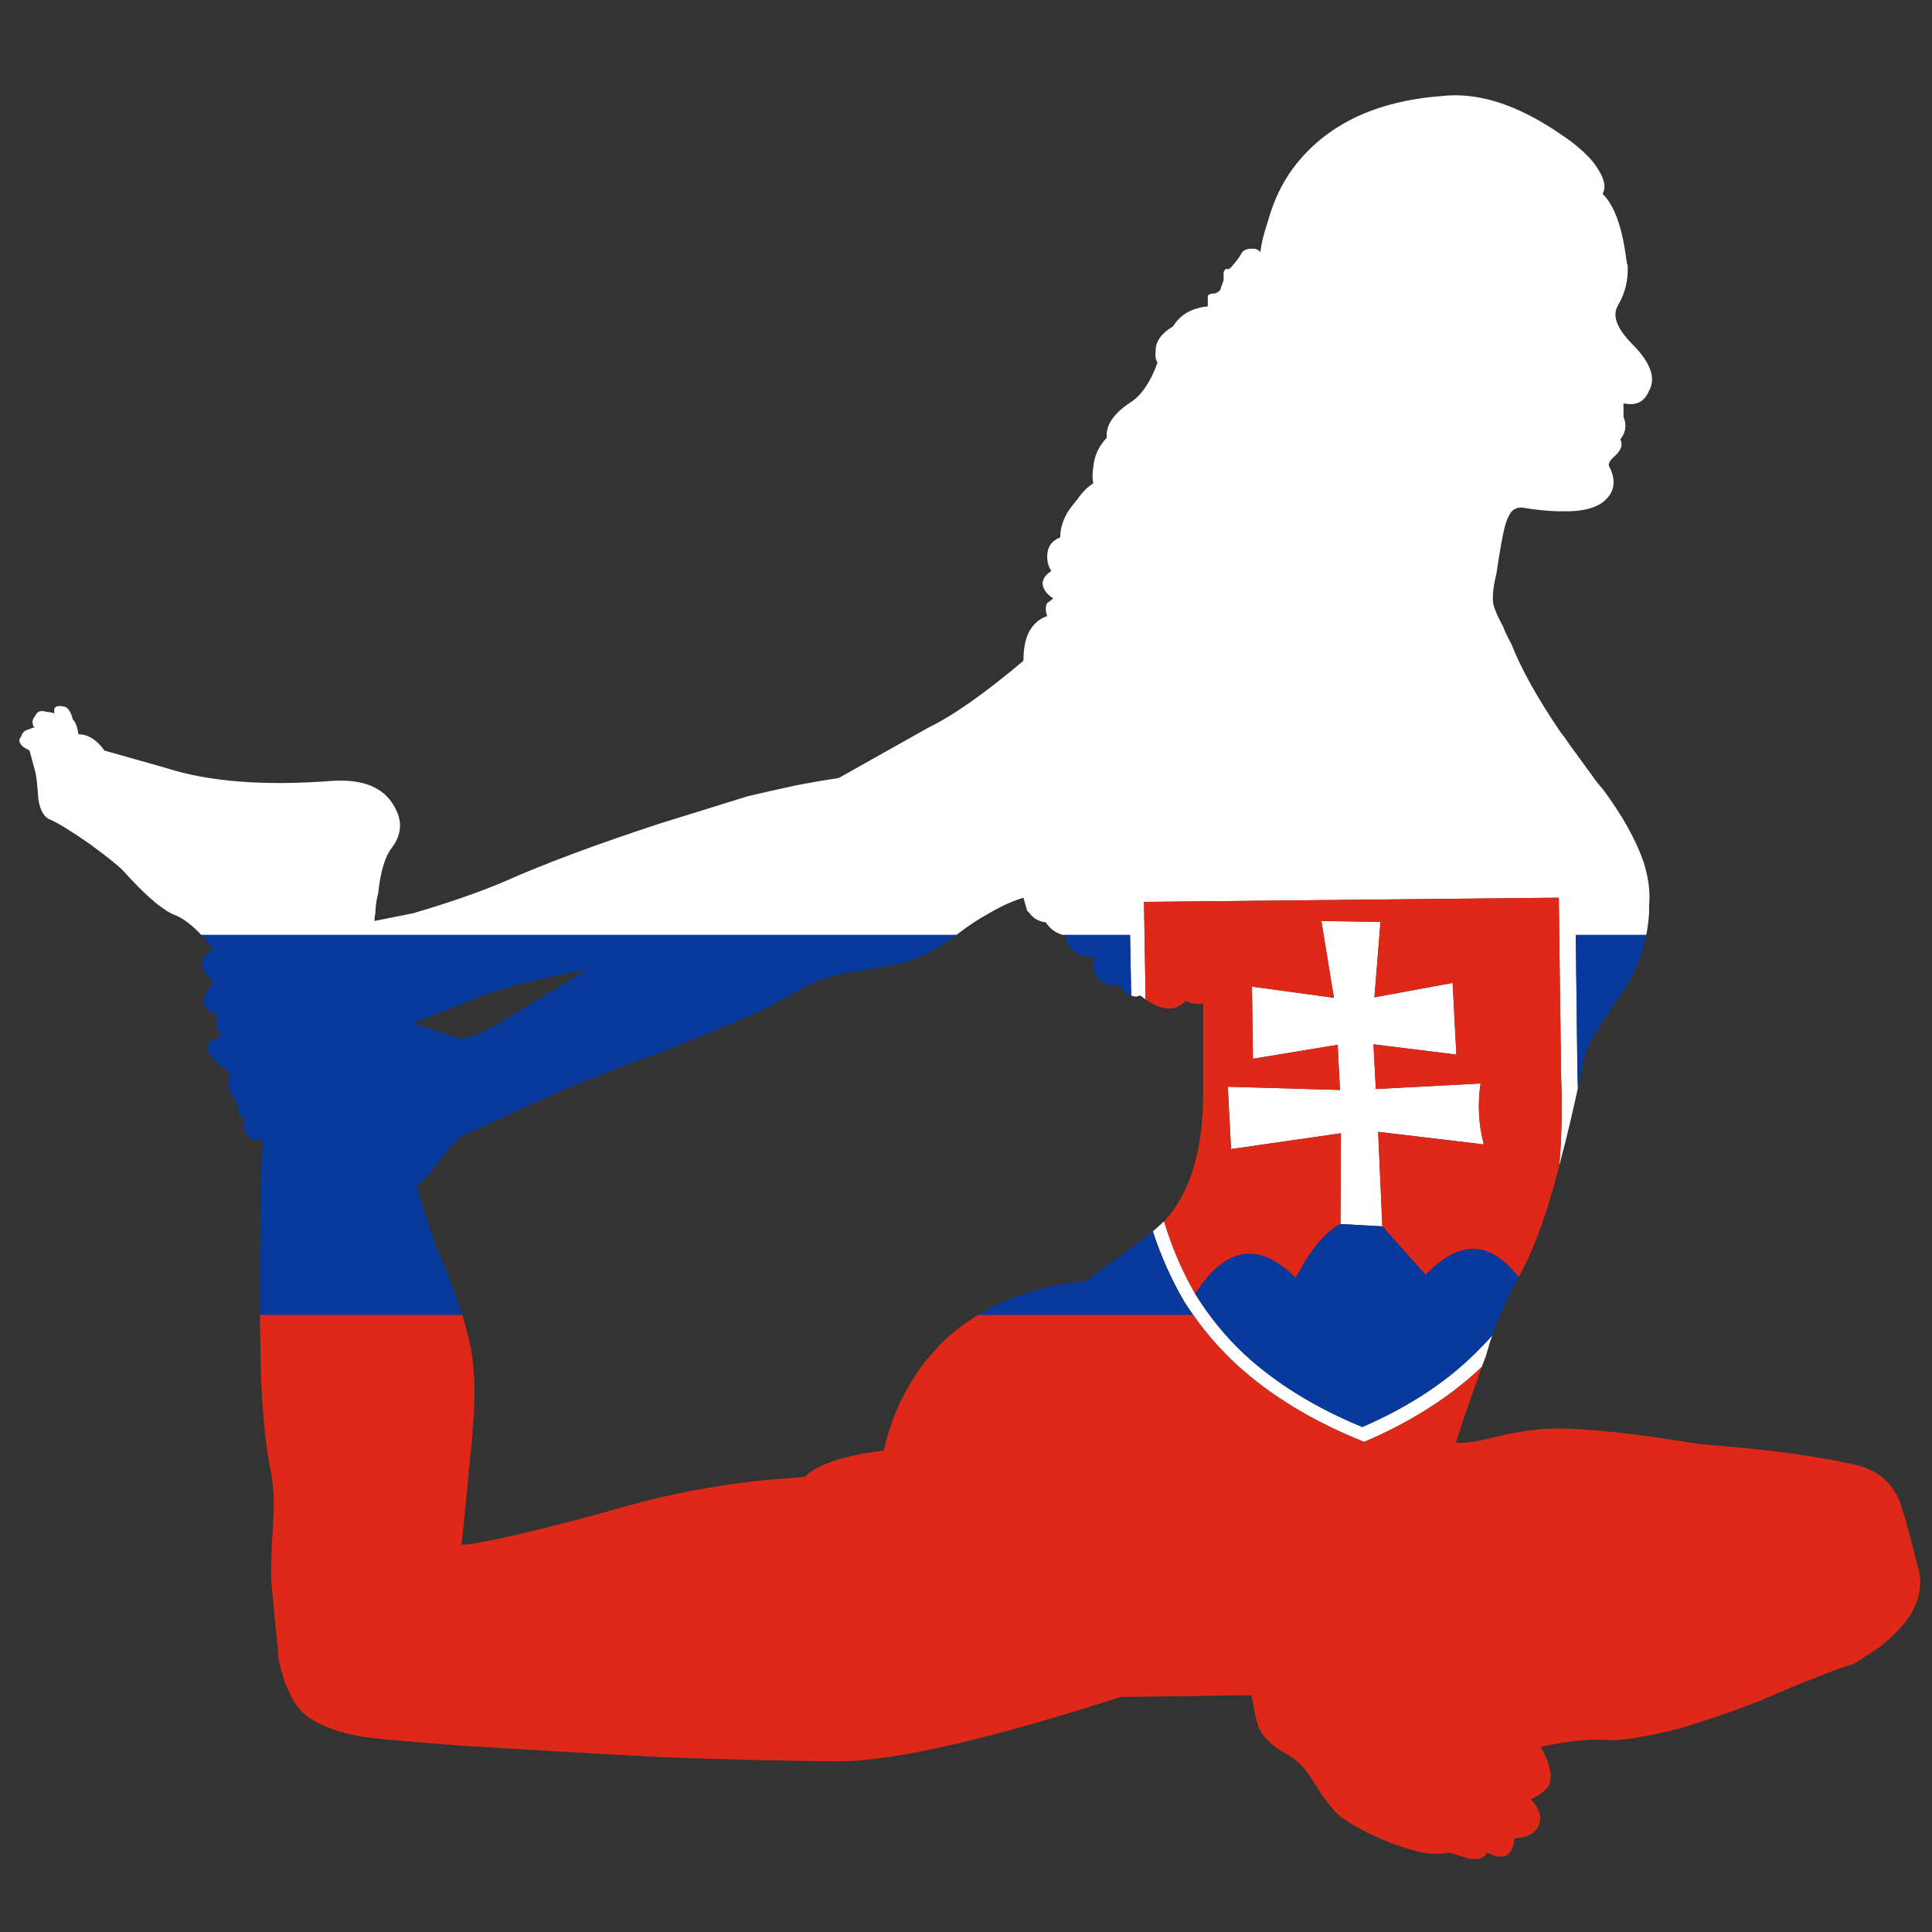 <?xml version="1.0" encoding="utf-8"?>
<!-- Generator: Adobe Illustrator 16.0.0, SVG Export Plug-In . SVG Version: 6.00 Build 0)  -->
<!DOCTYPE svg PUBLIC "-//W3C//DTD SVG 1.1//EN" "http://www.w3.org/Graphics/SVG/1.1/DTD/svg11.dtd">
<svg version="1.1" id="Layer_1" xmlns="http://www.w3.org/2000/svg" xmlns:xlink="http://www.w3.org/1999/xlink" x="0px" y="0px"
	 width="300px" height="300px" viewBox="0 0 300 300" enable-background="new 0 0 300 300" xml:space="preserve">
<rect x="0" y="0" width="300" height="300" fill="#333333" stroke="none"/>
<g>
	<path fill-rule="evenodd" clip-rule="evenodd" fill="#FFFFFF" d="M255.637,145.178h-10.951l0.253,21.107
		c0.033,0.902,0.058,1.794,0.073,2.676c-0.893,4.116-1.784,7.853-2.676,11.204c-0.073,0.291-0.146,0.58-0.216,0.867
		c0.376-4.202,0.472-8.878,0.288-14.024l-0.361-27.613l-64.407,0.65l0.253,15.144c-0.272-0.184-0.551-0.389-0.83-0.614l-0.579,0.181
		c-0.239,0.002-0.517-0.047-0.831-0.146l-0.181-9.432h-10.373c-1.112-0.261-2.016-0.911-2.711-1.952
		c-1.108-0.145-1.951-0.626-2.53-1.446c-0.144-0.145-0.265-0.265-0.361-0.361l-0.578-2.024c-1.734,0.53-3.493,1.325-5.276,2.385
		c-1.692,0.915-3.404,2.048-5.133,3.398H31.26c-1.529-1.648-3.022-2.732-4.481-3.253c-0.097-0.049-0.193-0.097-0.29-0.145
		c-1.783-0.916-4.241-3.108-7.373-6.578c-0.674-0.723-2.386-2.096-5.132-4.12c-2.843-1.976-4.915-3.252-6.217-3.832
		c-0.916-0.337-1.518-1.373-1.807-3.108c-0.144-2.072-0.289-3.446-0.434-4.121l-0.939-3.47c-0.434-0.241-0.796-0.458-1.084-0.65
		c-0.578-0.579-0.651-1.084-0.217-1.519c0.144-0.626,0.578-1.012,1.301-1.156c0.332-0.19,0.645-0.286,0.939-0.29
		c-0.29-0.006-0.434-0.198-0.434-0.578c-0.145-0.29,0-0.723,0.434-1.301c0.29-0.627,0.868-0.796,1.735-0.506
		c0.338,0,0.723,0.072,1.157,0.217v-0.65c0.145-0.434,0.578-0.579,1.301-0.434c0.723,0,1.253,0.675,1.59,2.024
		c0.434,0.434,0.723,1.205,0.868,2.313c1.494,0,2.843,0.843,4.048,2.53l9.47,2.675c6.699,2.168,15.348,2.843,25.951,2.024
		c4.722-0.289,7.903,1.012,9.542,3.904c1.35,2.265,1.229,4.433-0.361,6.506c-1.06,1.397-1.759,3.735-2.097,7.012
		c-0.289,1.108-0.433,2.145-0.433,3.108c-0.096,0.386-0.145,0.795-0.145,1.229l6.145-1.229l0.434-0.145
		c5.06-1.494,9.493-3.036,13.3-4.626c6.361-2.843,14.554-5.903,24.577-9.18c4.192-1.302,8.698-2.699,13.518-4.193
		c2.458-0.578,4.916-1.132,7.374-1.663c2.217-0.433,4.458-0.819,6.723-1.156l14.023-7.879c3.855-1.879,8.746-5.325,14.674-10.337
		c0-1.928,0.313-3.469,0.939-4.626c0.676-1.156,1.59-1.927,2.748-2.313c-0.29-0.82-0.29-1.495,0-2.024
		c0.434-0.289,0.745-0.53,0.938-0.723c-0.625-0.385-1.084-0.843-1.373-1.373c-0.578-1.06-0.217-2.024,1.084-2.892
		c-0.434-0.626-0.649-1.374-0.649-2.241c0-1.446,0.675-2.433,2.023-2.963c0-1.349,0.41-2.699,1.229-4.048
		c0.434-0.626,0.915-1.253,1.445-1.88c0.771-1.108,1.59-1.927,2.457-2.457c-0.145-0.723-0.145-1.542,0-2.458
		c0.146-1.783,0.844-3.325,2.097-4.627c-0.193-1.976,1.108-3.855,3.903-5.638c1.59-1.108,2.916-3.108,3.976-6
		c-0.289-0.482-0.385-1.108-0.289-1.879c0-1.446,0.891-2.699,2.676-3.759c0.818-1.301,1.927-2.192,3.324-2.675
		c0.917-0.289,1.614-0.433,2.097-0.433v-1.519c0-0.337,0.384-0.506,1.156-0.506c0.577-0.241,0.867-0.53,0.867-0.867l0.434-1.157
		v-1.301c0.241-0.482,0.435-0.626,0.578-0.434c0.29,0,0.579-0.217,0.867-0.651c0.531-0.578,0.988-1.205,1.374-1.879
		c0.289-0.482,0.891-0.699,1.807-0.651c0.434,0,0.795,0.169,1.085,0.506c0.146-1.301,0.507-2.795,1.084-4.482
		c0.916-3.374,2.266-6.241,4.048-8.603c5.012-6.65,12.698-10.361,23.06-11.132c4.675-0.53,9.711,0.747,15.108,3.831
		c1.253,0.723,2.36,1.422,3.324,2.097c2.121,1.397,3.808,2.843,5.061,4.337c1.639,2.168,2.12,3.807,1.445,4.915
		c1.831,1.783,3.06,5.18,3.687,10.192c0.048,0.337,0.121,0.675,0.218,1.012c0.096,2.216-0.41,4.264-1.519,6.144
		c-0.916,1.542-0.193,3.518,2.169,5.928c2.892,2.892,3.782,5.325,2.674,7.301c-0.529,1.205-1.277,1.879-2.24,2.024
		c-0.386,0.097-0.819,0.097-1.302,0c-0.192,0-0.336-0.024-0.434-0.072v2.096c0.529,1.253,0.361,2.434-0.505,3.542
		c0.433,0.675,0.216,1.47-0.651,2.385c-0.915,0.771-1.276,1.35-1.084,1.735c1.205,2.313,0.866,4.192-1.013,5.638
		c-1.204,0.868-2.963,1.325-5.276,1.374c-0.435,0-0.844,0-1.229,0c-0.144,0-0.289,0-0.434,0c-1.686-0.048-3.542-0.241-5.565-0.579
		c-0.578-0.048-1.109,0.145-1.591,0.579c-0.434,0.53-0.795,1.325-1.084,2.385c-0.338,1.301-0.771,3.734-1.301,7.301
		c-0.627,2.554-0.723,4.337-0.289,5.35c0.193,0.626,0.65,1.614,1.374,2.963c0.048,0.145,0.119,0.337,0.216,0.578
		c0.289,0.627,0.65,1.35,1.084,2.168c1.445,3.711,3.976,8.241,7.59,13.59c0.481,0.578,0.94,1.205,1.374,1.879
		c1.108,1.542,2.265,3.132,3.471,4.771c0.481,0.723,1.036,1.422,1.661,2.097c3.037,4.096,5.157,7.879,6.362,11.349
		c0.771,2.409,1.06,4.65,0.866,6.722c0,0.434,0,0.844,0,1.229C255.99,142.945,255.845,144.078,255.637,145.178z M214.651,190.429
		l-6.506-0.361l0.072-14.096l-17.06,2.458l-0.507-9.687l17.421,0.506l-0.361-7.012l-13.155,2.169l-0.145-11.205l12.723,1.735
		l-1.953-11.927l9.182,0.144l-0.94,11.711l12.145-2.241l0.577,11.132l-12.866-1.59l0.361,6.939l16.265-0.867
		c-0.481,3.228-0.313,6.385,0.506,9.47l-16.408-1.953L214.651,190.429z M231.746,207.344c-0.083,0.222-0.167,0.438-0.253,0.651
		l-0.216,0.649c-0.048,0.193-0.096,0.387-0.146,0.579c-0.144,0.385-0.264,0.795-0.361,1.229l-0.506,1.338
		c-0.061,0.149-0.12,0.308-0.181,0.469c-4.884,4.644-10.967,8.521-18.252,11.64c-7.855-3.133-14.434-7.109-19.734-11.928
		c-2.594-2.4-4.87-5.004-6.831-7.808c-0.494-0.686-0.964-1.385-1.41-2.097c-1.976-3.396-3.589-7.01-4.843-10.843l1.084-0.976
		c0.227-0.206,0.443-0.41,0.651-0.614c1.21,4.015,2.823,7.772,4.843,11.276c0.685,1.12,1.419,2.204,2.205,3.253
		c1.613,2.203,3.434,4.251,5.457,6.145c4.916,4.529,11.012,8.289,18.289,11.276c7.468-3.229,13.59-7.324,18.36-12.289
		c0.629-0.628,1.231-1.266,1.808-1.915L231.746,207.344z"/>
	<path fill-rule="evenodd" clip-rule="evenodd" fill="#DE2918" d="M180.749,189.634c0.134-0.144,0.267-0.289,0.396-0.433
		l0.398-0.436c3.519-4.385,5.277-10.697,5.277-18.938v-14.023c-0.627,0.146-1.254,0.12-1.881-0.072
		c-0.288-0.096-0.554-0.191-0.795-0.289c-1.612,1.613-3.696,1.528-6.253-0.253l-0.253-15.144l64.407-0.65l0.361,27.613
		c0.184,5.146,0.088,9.822-0.288,14.024c-0.748,2.877-1.496,5.455-2.242,7.733c-1.35,4.001-2.698,7.157-4.048,9.471
		c-0.013,0.022-0.023,0.048-0.035,0.072c-4.379-5.7-9.186-5.819-14.422-0.361l-6.722-7.519l-0.65-14.675l16.408,1.953
		c-0.819-3.085-0.987-6.242-0.506-9.47l-16.265,0.867l-0.361-6.939l12.866,1.59l-0.577-11.132l-12.145,2.241l0.94-11.711
		l-9.182-0.144l1.953,11.927l-12.723-1.735l0.145,11.205l13.155-2.169l0.361,7.012l-17.421-0.506l0.507,9.687l17.06-2.458
		l-0.072,14.096c-2.362,1.206-4.676,4-6.94,8.385c-5.687-5.733-10.891-4.914-15.613,2.458
		C183.572,197.406,181.959,193.648,180.749,189.634z M151.943,204.163h33.323c1.961,2.804,4.237,5.407,6.831,7.808
		c5.301,4.818,11.879,8.795,19.734,11.928c7.285-3.118,13.368-6.996,18.252-11.64c0.061-0.161,0.12-0.319,0.181-0.469
		c-0.334,0.915-0.721,2.011-1.156,3.288c-0.868,2.362-1.88,5.325-3.036,8.892c0.916,0.193,2.481,0.024,4.698-0.507
		c2.844-0.723,5.373-1.204,7.59-1.445c3.614-0.481,10-0.072,19.156,1.229c2.024,0.29,4.192,0.626,6.506,1.013
		c8.24,0.627,14.794,1.397,19.662,2.313c1.782,0.289,3.325,0.602,4.625,0.94c3.085,0.723,5.278,2.504,6.579,5.348
		c0.24,0.723,0.554,1.688,0.939,2.892c0.529,1.881,1.182,4.361,1.952,7.446c0.915,3.035,0.216,6-2.097,8.892
		c-0.964,1.204-2.218,2.408-3.76,3.614c-1.252,0.867-2.626,1.758-4.119,2.674c-1.446,0.434-2.819,0.916-4.12,1.446
		c-3.422,1.301-6.651,2.626-9.687,3.976c-3.373,1.397-7.71,2.915-13.012,4.555c-5.832,1.445-9.71,2.047-11.638,1.807
		c-2.747-0.146-6.121,0.216-10.12,1.084c1.35,2.361,1.83,4.192,1.446,5.494c-0.146,0.866-1.133,1.759-2.965,2.674
		c1.445,1.494,1.807,2.939,1.084,4.337c-0.723,1.108-1.927,1.663-3.614,1.663c-0.288,2.844-1.711,3.591-4.264,2.241
		c-0.387,0.866-1.326,1.18-2.819,0.94l-3.109-0.94c-1.783,0.433-3.976,0.217-6.577-0.651c-3.854-1.204-7.277-2.844-10.265-4.914
		c-1.157-1.013-2.481-2.7-3.976-5.061c-1.254-2.218-2.699-3.76-4.337-4.627c-2.024-1.06-3.471-2.409-4.338-4.047
		c-0.387-1.013-0.771-2.724-1.157-5.134l-20.313,0.289c-20.143,6.458-34.479,9.783-43.01,9.977c-2.41,0-4.916-0.024-7.518-0.072
		c-6.265-0.098-13.228-0.289-20.891-0.579c-9.397-0.481-19.878-1.084-31.444-1.807c-7.518-0.579-12.385-1.013-14.602-1.302
		c-3.807-0.626-6.771-1.71-8.891-3.253c-1.976-1.494-3.445-4.434-4.409-8.818c-0.049-0.481-0.097-1.133-0.145-1.951
		c-0.241-2.169-0.554-5.374-0.939-9.614c-0.145-1.783-0.073-4.867,0.216-9.254c0-0.385,0.024-0.747,0.072-1.084
		c0.145-2.892-0.024-5.493-0.505-7.806c-0.627-2.989-1.084-7.278-1.374-12.868c-0.096-1.783-0.145-3.734-0.145-5.854
		c0-0.192,0-0.386,0-0.579c-0.048-1.397-0.072-2.866-0.072-4.409v-0.072h31.408c0.421,1.336,0.746,2.542,0.976,3.614
		c0.096,0.29,0.169,0.579,0.217,0.867c0,0.193,0.049,0.387,0.145,0.579c0.29,1.735,0.482,3.687,0.578,5.854
		c0,2.41-0.121,5.061-0.361,7.951c-0.289,2.892-0.699,7.133-1.229,12.723c-0.144,1.254-0.289,2.627-0.434,4.121
		c2.458-0.096,8.723-1.47,18.794-4.121c2.024-0.529,4.193-1.133,6.506-1.808c1.928-0.529,3.807-1.011,5.638-1.445
		c7.181-1.638,14.145-2.65,20.891-3.035c0.53-0.048,1.036-0.097,1.518-0.145c0.771-0.916,2.434-1.807,4.988-2.675
		c2.457-0.674,4.867-1.133,7.229-1.374c0.868-3.854,2.192-7.251,3.976-10.192c1.205-2.119,2.675-4.071,4.409-5.854
		c0.145-0.192,0.313-0.386,0.506-0.579C147.82,206.947,149.76,205.454,151.943,204.163z"/>
	<path fill-rule="evenodd" clip-rule="evenodd" fill="#08399C" d="M71.777,204.163H40.369c0-6.136,0.024-11.269,0.072-15.397
		c0.097-6.554,0.217-10.504,0.361-11.854c-1.205,0.288-2.024,0.072-2.457-0.651c-0.579-0.723-0.651-1.687-0.218-2.891
		c-0.433,0.337-0.699,0.337-0.795,0l-0.289-0.651c0-0.867-0.386-1.831-1.156-2.892c-0.29-0.578-0.434-1.324-0.434-2.24l0.289-1.084
		c-0.916-0.53-1.758-1.205-2.53-2.025c-0.289-0.289-0.53-0.577-0.723-0.866c-0.096-0.098-0.168-0.218-0.217-0.361
		c-0.192-0.675,0.072-1.302,0.795-1.88c0.29-0.146,0.723-0.289,1.302-0.435c-0.145-0.288-0.313-0.675-0.506-1.156
		c-0.434-0.723-0.434-1.445,0-2.169c-2.699-0.771-2.916-2.48-0.651-5.132c-1.59-1.302-2.096-2.602-1.518-3.903l1.373-1.229
		c-0.605-0.808-1.208-1.53-1.807-2.168h117.249c-0.1,0.071-0.197,0.144-0.289,0.217c-2.41,1.831-4.988,3.18-7.735,4.047
		c-1.639,0.386-4.53,0.916-8.674,1.591c-2.554,0.385-4.892,1.156-7.012,2.313c-0.433,0.241-0.867,0.482-1.301,0.723
		c-4.145,2.265-6.603,3.519-7.374,3.76c-2.795,1.252-7.18,3.06-13.156,5.422c-0.096,0.048-0.216,0.096-0.361,0.144
		c-0.578,0.193-1.205,0.411-1.879,0.651c-0.434,0.191-0.844,0.337-1.229,0.433c-6.988,2.698-11.445,4.483-13.373,5.35l-14.096,6.434
		c-0.819,0.434-1.903,1.542-3.253,3.325c-1.639,2.121-2.987,3.662-4.048,4.627c0.144,0.723,0.602,2.24,1.373,4.553
		c0.434,1.397,1.012,3.062,1.735,4.988C69.579,197.83,70.892,201.299,71.777,204.163z M64.079,158.912l6.289,2.023
		c1.301,0.868,4.265-0.168,8.891-3.107l11.927-7.301c-6.843,1.301-12.241,2.65-16.192,4.048L64.079,158.912z M179.014,191.224
		c1.254,3.833,2.867,7.447,4.843,10.843c0.446,0.712,0.916,1.411,1.41,2.097h-33.323c0.906-0.542,1.857-1.047,2.854-1.518
		c4.771-2.218,9.325-3.421,13.662-3.614l10.192-7.518C178.772,191.414,178.893,191.318,179.014,191.224z M176.483,154.756
		c-0.282,0.01-0.621-0.051-1.012-0.181c-0.723-0.289-1.253-0.843-1.59-1.663c-1.108,0.289-2.121,0.024-3.037-0.795
		c-1.106-0.818-1.397-1.999-0.867-3.542c-2.891-0.048-4.385-1.157-4.48-3.325c-0.13-0.019-0.263-0.043-0.398-0.072h10.373
		l0.181,9.432C175.967,154.709,176.244,154.758,176.483,154.756z M255.637,145.178c-0.688,3.45-2.038,6.583-4.047,9.397
		c-3.325,4.723-5.181,7.88-5.567,9.47c0,0.191-0.022,0.337-0.072,0.433c-0.312,1.542-0.625,3.036-0.938,4.483
		c-0.016-0.882-0.04-1.773-0.073-2.676l-0.253-21.107H255.637z M235.795,198.309c-1.033,1.888-1.984,3.84-2.855,5.854
		c-0.046,0.12-0.094,0.24-0.145,0.361l-0.688,1.735c-0.116,0.366-0.235,0.728-0.361,1.084l-0.035,0.036
		c-0.576,0.649-1.179,1.287-1.808,1.915c-4.771,4.965-10.893,9.061-18.36,12.289c-7.277-2.987-13.373-6.747-18.289-11.276
		c-2.023-1.894-3.844-3.941-5.457-6.145c-0.786-1.049-1.521-2.133-2.205-3.253c4.723-7.372,9.927-8.191,15.613-2.458
		c2.265-4.385,4.578-7.179,6.94-8.385l6.506,0.361l6.722,7.519C226.609,192.489,231.416,192.608,235.795,198.309z M180.098,190.248
		c0.367-0.347,0.718-0.697,1.048-1.047c-0.13,0.144-0.263,0.289-0.396,0.433C180.541,189.838,180.324,190.042,180.098,190.248z"/>
</g>
</svg>
